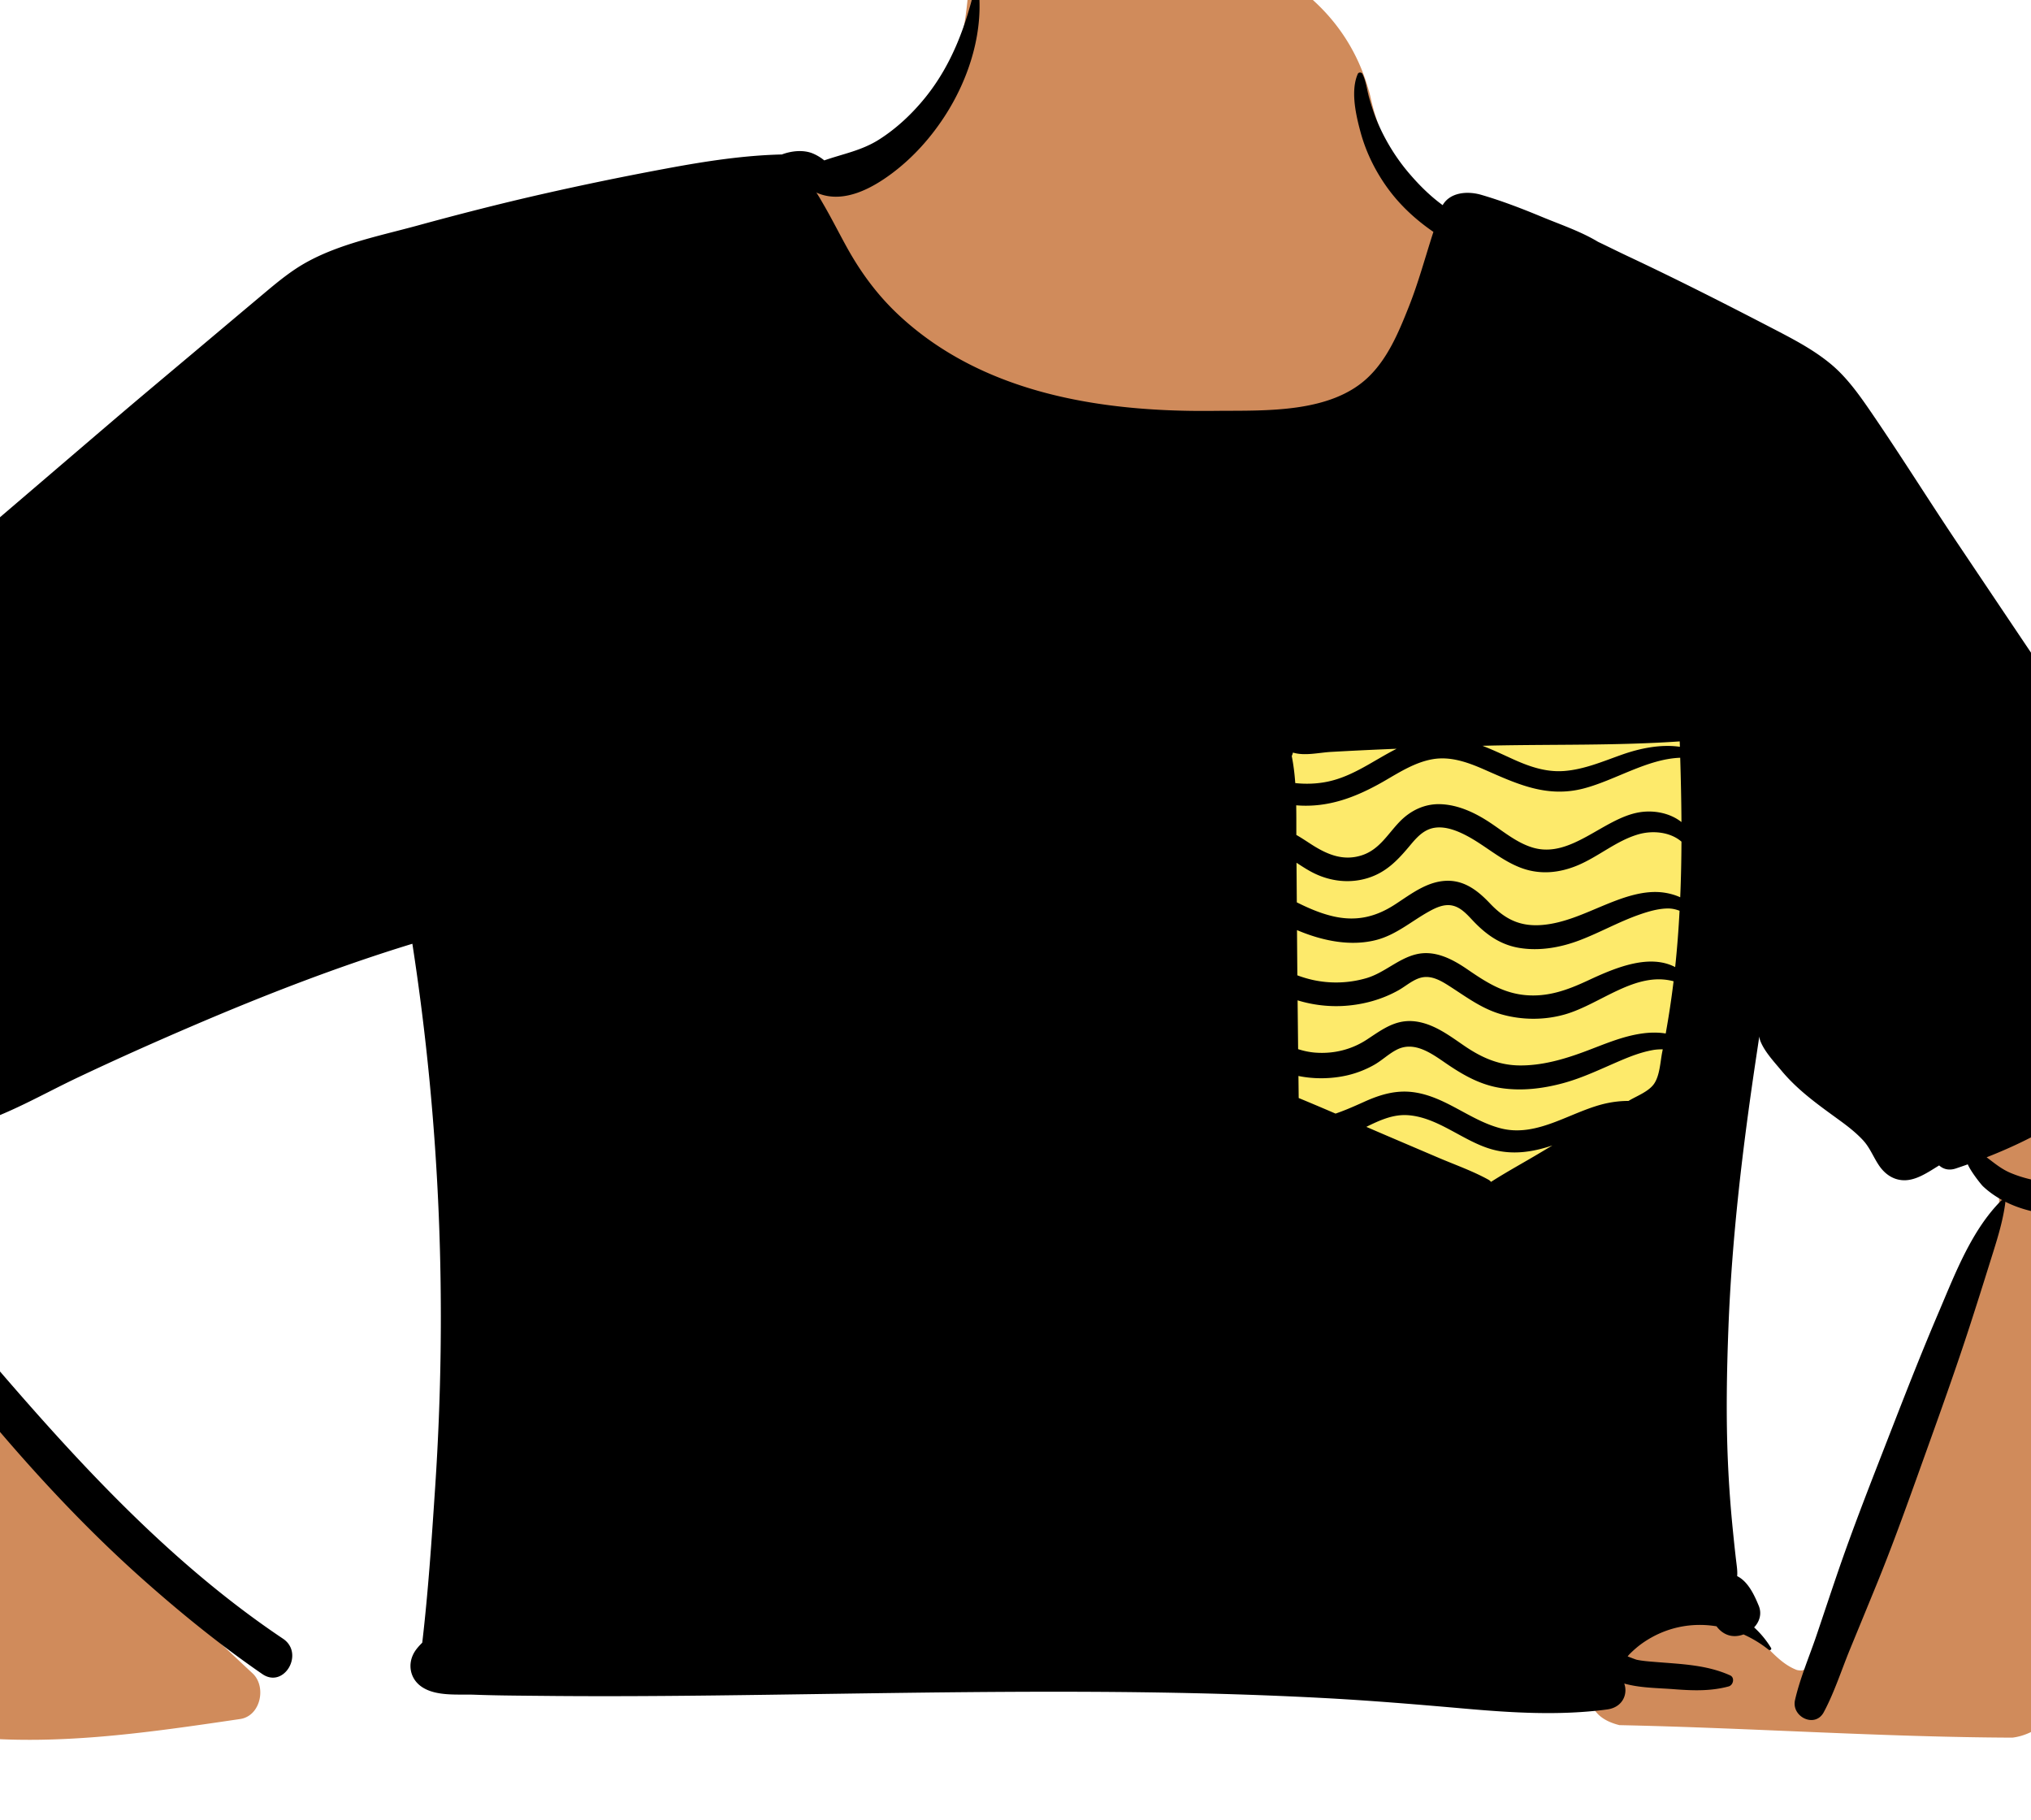 <svg xmlns="http://www.w3.org/2000/svg" width="818" height="733" fill="none" viewBox="0 0 818 733"><g id="body/Striped Pocket Tee"><path id="â Skin" fill="#D08B5B" fill-rule="evenodd" d="M409.156-29.304c53.656-3.842 127.22 6.794 142.739 67.973 4.813 22.263 14.296 32.034 30.228 46.594C683.251 214.7 330.414 236.455 312.276 110.238c-38.212 13.917-79.808 16.864-118.043 30.931-20.737 7.66-39.541 19.748-57.56 32.386-73.48 52.188-145.918 105.867-219.135 158.43 28.333 13.047 82.2 62.861 60.25 96.335-5.113 6.52-12.702 11.015-19.417 15.781l-3.54 2.528c-7.617 5.458-20.438 14.761-27.528 19.817l-1.308.952c-.513.371-1.09.788-1.613 1.161 51.13 74.753 110.969 143.727 177.345 205.31 5.652 5.254 3.337 17.002-4.843 18.37l-9.746 1.43c-31.466 4.583-63.53 8.708-95.24 6.219-30.883-3.359-49.493-30.697-70.605-50.5-42.159-43.092-81.404-89.058-117.15-137.616l-.745-1.025c-11.125-15.203-25.892-30.74-26.972-50.371-1.971-5.902 3.216-14.36 8.2-18.384l1.701-2.455c26.732-38.445 56.985-75.521 94.889-103.362-.141-4.149 1.777-8.51 5.575-11.259L45.199 210.28c40.872-28.127 78.861-61.183 123.163-83.897 45.3-21.81 96.421-22.668 142.844-40.87.984-13.12 28.567-16.469 27.696-14.443 29.103-17.566 44.085-38.467 48.706-57.676 4.62-19.21-1.122-36.727 21.548-42.698Zm391.73 411.57c48.982-73.701 95.671 7.843 116.063 56.99 24.093 67.259-25.801 149.993-58.033 207.975-11.872 16.102-27.486 50.066-48.412 52.528-52.72-.215-105.513-3.927-158.265-5.033-34.062-8.45 13.728-59.637 46.74-40.941 10.002 3.742 14.999 15.098 24.752 18.741 3.554.758 3.799-.827 5.244-4.365l.205-.495c2.577-6.123 5.076-12.28 7.614-18.419 21.477-52.89 44.182-105.313 66.758-157.714 4.823-11.377-1.941-20.75-10.734-27.522-6.733-5.541-35.676-19.071-8.406-13.116-10.501-24.373 2.117-49.112 16.474-68.629Zm-121.609-100.89c4.716-.589 10.773 4.164 11.499 8.768 6.016 38.166-.686 75.899-8.721 113.232l-1.479 6.837c-2.964 13.616-6.276 27.501-13.668 39.436-7.543 12.18-18.954 21.36-32.054 26.94-42.025 16.747-94.289.186-125.204-31.124-19.778-27.09-2.391-61.122.928-90.813-3.137-8.001-4.293-17.255-6.108-25.504l-.221-.985-7.049-30.772c-1.554-6.787 3.392-16.075 11.52-15.143a716.588 716.588 0 0 0 170.557-.872Z" clip-rule="evenodd"/><path id="ð Top" fill="#FDEA6B" d="M493.997 283h199v200h-199z"/><path id="ð Ink" fill="#000" fill-rule="evenodd" d="M877.197 372.624c-.17-.759.74-1.34 1.33-.769 9.97 9.609 17.01 21.889 24.74 33.269 7.36 10.84 15.37 21.26 20.86 33.221 5.1 11.119 8.39 22.399 9.37 34.619.98 12.131-.29 24.291-2.43 36.24-4.21 23.54-13.21 45.83-23.09 67.481-9.606 21.047-20.46 41.495-31.922 61.571l-4.107 7.168c-5.011 8.727-10.077 17.437-15.501 25.891-6.75 10.52-12.91 21.38-21.81 30.16-6.32 6.25-18.23 0-15.35-8.931 1.25-3.889 2.23-7.55 4.17-11.16 1.47-2.75 3.13-5.42 4.69-8.129 3.12-5.42 6.21-10.86 9.33-16.28 6.55-11.39 13.45-22.57 19.94-34 11.26-19.82 21.89-40.011 31.29-60.79l1.106-2.453c8.65-19.242 16.846-39.173 20.644-59.988 4-21.929.42-42.599-7.37-63.21-4.03-10.66-8.56-21.08-13.27-31.46l-.905-1.983c-4.549-9.907-9.371-19.761-11.715-30.467ZM393.047-6.696c.09-.39.75-.42.81 0 2.8 18.621-3.43 38.32-13.58 53.81-5.54 8.46-12.37 16.1-20.42 22.24l-.627.474c-8.223 6.147-19.335 12.084-29.543 8.097a6.526 6.526 0 0 1-.9-.42c1.15 1.78 2.21 3.65 3.29 5.52 3.21 5.57 6.09 11.34 9.22 16.96 5.6 10.049 12.27 19.039 20.7 26.909 33.709 31.464 81.042 38.942 125.494 38.584l3.14-.03c19.526-.138 45.062.859 60.136-13.273 8.1-7.59 12.56-18.381 16.59-28.511 3.96-9.93 6.67-20.18 9.96-30.28-6.87-4.709-13.17-10.459-18.12-17.18-5.16-7-9.06-14.88-11.31-23.29l-.332-1.256c-1.74-6.706-3.489-15.578-.688-21.914.32-.73 1.52-.68 1.86 0 1.51 3.03 1.8 6.45 2.73 9.69 1.08 3.77 2.3 7.52 3.91 11.09 3.11 6.92 7.22 13.5 12.15 19.26 4.07 4.77 8.48 9.15 13.52 12.83 2.97-5.13 9.86-5.82 15.63-4.13 7.734 2.26 15.363 5.16 22.821 8.225l1.489.615c7.37 3.06 15.7 5.87 22.6 10.04 4.19 2 8.21 4.01 11.99 5.79 18.835 8.848 37.391 18.236 55.863 27.807l3.957 2.053c7.74 4.03 15.41 8.1 22.14 13.72 6.85 5.72 12.17 13.54 17.17 20.87 11.43 16.76 22.2 34 33.5 50.85 22.82 34 45.64 68 68.59 101.92 5.55 8.211 11.81 16.22 16.79 24.78 4.77 8.181 4.64 16.58 3.71 25.71l-.174 1.677c-1.783 16.748-4.849 32.832-14.246 47.193-14.79 22.58-38.09 36.64-62.74 46.319 3.01 2.241 5.84 4.661 9.43 6.202 5.52 2.359 11.41 3.58 17.38 4.069 6.37.511 13.55-1.08 18.71 3.25 2.07 1.729 2.13 5.89 0 7.62-4.961 4.049-11.373 2.889-17.418 2.21l-.362-.04c-5.61-.62-11.14-1.66-16.41-3.72-1.3-.511-2.59-1.08-3.84-1.71.04.11.06.241.04.38-.9 6.89-2.852 13.404-4.913 19.988l-1.307 4.172c-2.66 8.52-5.34 17.02-8.1 25.52-5.252 16.182-10.973 32.21-16.715 48.219l-4.955 13.813c-5.09 14.171-10.244 28.323-15.94 42.258-3.52 8.599-7.06 17.2-10.59 25.79-3.45 8.39-6.32 17.45-10.6 25.44-3.52 6.58-13.12 1.869-11.58-4.89 2.02-8.869 5.83-17.67 8.74-26.3 2.96-8.76 5.86-17.53 8.87-26.271 5.235-15.183 11.033-30.164 16.86-45.131l5.776-14.837c5.665-14.537 11.398-29.061 17.524-43.41l.669-1.572c6.366-15.009 12.937-31.887 24.501-43.518.15-.16.36-.241.57-.261-2.84-1.54-5.5-3.41-7.84-5.62l-.114-.115c-.925-.979-4.746-5.805-5.976-8.695-1.6.57-3.2 1.12-4.8 1.659-2.79.941-5.1.261-6.73-1.229l-3.105 1.921c-3.319 2.027-6.888 3.951-10.555 4.049-4.62.12-8.25-2.43-10.72-6.19-2.22-3.36-3.54-6.99-6.35-10-2.763-2.958-5.961-5.455-9.229-7.839l-3.852-2.803c-7.064-5.156-13.912-10.367-19.599-17.178-2.86-3.44-6.69-7.52-8.43-11.651-.34-.798-.55-1.548-.59-2.279-.38 2.58-.77 5.17-1.16 7.75-5.46 36.31-9.87 72.87-11.28 109.59-.69 18.109-1 36.24-.19 54.359.4 9.051 1.06 18.091 1.97 27.111.45 4.52.92 9.03 1.47 13.53l.127 1.043c.159 1.379.263 2.713.143 3.977 4.4 2.169 6.93 7.65 8.69 11.93 1.34 3.26.3 6.43-1.86 8.72a37.83 37.83 0 0 1 6.81 8.269c.39.641-.45 1.141-.95.741a47.323 47.323 0 0 0-10.14-6.18c-1.87.71-3.91.9-5.79.38-2.04-.56-3.8-1.92-5.07-3.649-10.11-1.661-20.62.369-29.72 6.699-1.89 1.32-3.6 2.81-5.23 4.429-.28.282-.57.641-.86.991l1.985.763c.823.312 1.498.556 1.755.607 1.733.354 3.493.543 5.253.694l2.637.216c10.13.84 20.23 1.12 29.65 5.36 1.98.89 1.29 3.94-.58 4.449-6.879 1.867-13.705 1.722-20.707 1.223l-1.503-.112c-6.51-.5-13.5-.47-19.85-2.27 1.52 4.159-.55 9.59-6.9 10.44-19.07 2.54-38.26 1.341-57.35-.34-19.28-1.7-38.55-3.31-57.88-4.319-62.526-3.289-125.149-2.658-187.731-1.765l-35.366.513c-28.203.397-56.412.707-84.615.491l-13.201-.123c-5.579-.054-11.161-.122-16.734-.286l-3.343-.111c-6.64-.24-15.43.76-21.2-3.171-4.76-3.239-5.82-9.179-2.95-13.968.83-1.381 1.97-2.611 3.16-3.811 2.44-20.849 3.81-41.8 5.21-62.74 4.86-73.279 2.02-146.18-9.19-218.72-30.08 9.191-59.7 20.72-88.56 33.09-15.61 6.69-31.14 13.63-46.49 20.91-14.01 6.65-28.08 14.96-43.05 19.28-1.36 1.208-3.264 1.783-4.951 1.247l-.219-.077h-.01c-1.54.36-3.25.14-4.93-.87a93.24 93.24 0 0 1-1.02-.625l-.51-.325c-5.27-3.32-10.57-7.41-14.3-12.41-4.53 4.2-9.4 8.051-14.19 11.95-5.2 4.24-10.38 8.5-15.52 12.8-2.04 1.71-4.29 3.34-6.09 5.31l-.261.29a2.881 2.881 0 0 0-.119.14c7.79 5.04 14.61 12.69 20.72 19.34 6.561 7.137 12.895 14.502 19.178 21.895l6.081 7.171C14.853 569.964 58.3 622.589 113.977 659.914c8.8 5.9.41 20.27-8.33 14.24-16.54-11.39-32.19-24.04-47.22-37.351-26.34-23.309-50.04-49.459-72.23-76.709-11.23-13.791-22.13-27.919-32.81-42.14l-3.625-4.823c-4.83-6.434-9.635-12.887-14.235-19.487l-.962-1.383c-4.035-5.822-8.326-12.363-10.928-19.067-1 1.01-2.13 1.859-3.78 2.5-2.82 1.1-6.28-1.21-6.97-3.96-1.68-6.67 4.12-10.64 8.84-14.181 5.73-4.279 11.57-8.409 17.42-12.519l2.09-1.477c7.315-5.188 14.67-10.513 22.64-14.613.24-.32.53-.62.86-.88.38-.3.75-.59 1.13-.88-9.52-15.44-19.96-30.28-31.61-44.301a381.146 381.146 0 0 0-27.9-30.159l-4.42-4.28c-6.687-6.457-13.639-13.007-21.06-18.62l-2.323 2.634c-3.102 3.509-6.235 6.99-9.547 10.286-6.52 6.48-12.95 13.091-19.35 19.7-10.629 10.997-20.897 22.333-31.133 33.684l-5.117 5.675c-10.66 11.83-22.08 23.441-31.77 36.08l-.484.64c-4.23 5.674-7.242 11.953-5.276 19.161 1.897 6.949 6.406 13.11 10.294 19.111l.386.599c15.87 24.72 32.87 48.81 51.08 71.861 36.47 46.17 78.07 89.929 127.71 122.029 6.88 4.45.45 15.51-6.44 11.01-28.99-18.95-55.62-41.709-80.12-66.15-22.49-22.43-42.87-47.13-61.97-72.48-9.31-12.37-18.23-25-26.78-37.909-8.29-12.531-17.88-25.42-23.89-39.241-3.15-7.27-4.31-15.14-1.73-22.8 2.366-7.04 7.045-12.885 11.913-18.385l.457-.515c11.19-12.57 22.58-24.99 34.07-37.29 11.53-12.34 23.59-24.24 35.9-35.79 9.67-9.09 19.75-17.101 30.53-24.52a79.51 79.51 0 0 0-2.93-1.99c-3.01-1.96-3.77-6.15-1.13-8.81 7.21-7.281 15.52-13.611 23.34-20.239 7.35-6.231 14.7-12.471 22.05-18.711 14.96-12.68 29.92-25.37 44.88-38.06 26.87-22.79 53.59-45.74 80.37-68.63 11.167-9.541 22.438-18.965 33.68-28.415L97.52 125.55l9.768-8.201c5.006-4.192 10.117-8.338 15.809-11.535 13.392-7.522 29.493-10.777 44.248-14.763l.982-.267c16.55-4.529 33.19-8.79 49.92-12.59 16.75-3.8 33.57-7.26 50.46-10.39 15.18-2.82 30.72-5.24 46.2-5.6 3.84-1.46 8.66-1.97 12.44-.41 1.56.65 3.19 1.6 4.64 2.8 7.57-2.66 15.04-3.93 22.11-8.43 7.06-4.489 13.31-10.39 18.57-16.89 10.87-13.46 16.56-29.36 20.38-45.97Zm174.01 455.79c-6-.419-11.4 2.06-16.76 4.7 3.02 1.31 6.04 2.61 9.06 3.9l20.1 8.58c6.64 2.83 13.67 5.29 19.98 8.779.45.25.81.551 1.08.901 6.56-4.199 13.5-7.949 20.15-11.94 1.52-.91 3.05-1.82 4.58-2.73-7.92 2.65-16.04 3.98-24.64 1.49-11.47-3.31-21.43-12.83-33.55-13.68Zm16.44-20.12-1.078-.732c-5.82-3.992-12.764-9.124-19.832-5.538-3.33 1.69-6.06 4.42-9.34 6.24-3.3 1.84-6.93 3.25-10.61 4.1-6.11 1.41-13.11 1.62-19.68.259l.1 8.881c4.97 2.05 9.91 4.151 14.85 6.27 3.207-1.096 6.294-2.413 9.54-3.858l2.19-.982c6.25-2.811 12.56-4.689 19.47-3.8 13.01 1.67 22.84 11.34 35.28 14.56 15.25 3.961 29.01-7.42 43.42-10.23a41.523 41.523 0 0 1 7.259-.784l.811-.006.36-.21c3.1-1.82 7.74-3.559 9.9-6.62 2.35-3.32 2.55-8.88 3.32-12.78.08-.39.16-.79.23-1.18-1.36 0-2.74.069-4.14.33-4.4.81-8.54 2.37-12.64 4.111-7.75 3.289-15.33 7.039-23.49 9.229-7.99 2.149-16.34 3.17-24.57 1.98-8.03-1.161-14.7-4.78-21.35-9.24Zm1.252-31.221-1.205-.776c-3.178-2.028-6.823-4.128-10.717-3.383-3.48.67-6.47 3.44-9.5 5.15-6.65 3.75-14.11 5.8-21.72 6.32-6.33.43-12.9-.34-18.99-2.22l.21 19.661c2.23.709 4.54 1.219 6.97 1.399 7.38.55 14.58-1.22 20.77-5.29l3.131-2.079c5.359-3.52 10.387-6.315 17.479-5.03 7.02 1.279 12.91 5.779 18.65 9.699l.941.632c6.592 4.352 13.274 7.162 21.359 7.228 8.73.069 17.36-2.36 25.49-5.35 8.07-2.959 15.74-6.51 24.37-7.6 2.64-.33 5.86-.43 8.89.09.4-2.23.78-4.449 1.14-6.68.78-4.79 1.45-9.57 2.03-14.36-15.31-4.12-29.45 9.21-43.67 13.32-8.25 2.38-17.23 2.351-25.48.05-7.634-2.13-13.635-6.552-20.148-10.781Zm.038-33.109c-3.27-.63-6.5.88-9.28 2.43-7.09 3.931-13.21 9.4-21.24 11.47-10.33 2.66-21.63.37-31.89-3.98.04 6.069.09 12.14.14 18.21 1.93.731 3.91 1.32 5.93 1.79a43.65 43.65 0 0 0 21.86-.65c7.21-2.111 12.74-7.81 19.97-9.59 7.393-1.826 14.362 1.727 20.32 5.766l1.793 1.223c6.811 4.622 13.416 8.637 21.937 9.421 9.01.83 16.84-1.99 24.89-5.729l1.874-.867c10.192-4.681 23.422-10.011 33.596-4.684.8-7.56 1.38-15.119 1.77-22.69-1.4-.52-2.85-.9-4.52-.91-3.99-.019-8.18 1.24-11.9 2.55-8.13 2.87-15.7 7.149-23.75 10.22-7.63 2.92-16.08 4.44-24.22 3.131-7.54-1.211-13.2-5.151-18.41-10.551l-.757-.798c-2.285-2.431-4.729-5.105-8.113-5.762Zm5.97-28.07c-3.77-1.989-8.36-3.84-12.72-3.26-4.16.549-6.932 3.371-9.494 6.388l-1.387 1.651c-4.583 5.422-9.094 9.98-16.159 12.211-7.32 2.3-15.08 1.4-21.89-1.97-2.42-1.2-4.67-2.69-6.93-4.16l.12 15.949c4.52 2.25 9.12 4.281 14.17 5.511 9.32 2.27 17.24.59 25.21-4.55l.837-.544c6.003-3.942 12.158-8.636 19.573-9.076 7.236-.433 12.667 3.579 17.432 8.489l.558.581c6.01 6.339 12.08 9.43 21.02 8.7 8.667-.708 16.779-4.535 24.719-7.832l.721-.298c7.26-2.981 15.63-6.05 23.6-4.91 1.91.27 4.38.86 6.58 1.89.32-7.461.47-14.93.5-22.41-4.53-3.929-11.58-4.58-17.25-2.97-8.88 2.52-16.15 9.02-24.63 12.55-7.52 3.13-15.36 3.83-23.03.869-7.92-3.059-14.13-8.889-21.55-12.809Zm85.96-31.42c-13.27.46-26.25 9.09-38.92 12.38-14.153 3.673-25.705-1.334-38.313-6.892l-1.627-.717c-6.47-2.84-13.42-5.391-20.59-4.231-6.99 1.141-13.17 5.01-19.18 8.51l-1.152.664c-10.948 6.232-22.096 10.499-34.878 9.435.07 4.011.04 8.011.05 11.931 2.1 1.2 4.12 2.56 6.04 3.8l.689.437c6.094 3.81 12.375 6.315 19.641 3.963 7.02-2.28 10.32-8.39 15.14-13.42 4.43-4.62 10.21-7.429 16.69-7.16 6.97.279 13.56 3.35 19.32 7.1 5.76 3.75 11.33 8.599 18.07 10.48 15.12 4.199 28.07-11.79 42.37-14.28 6-1.05 12.62.28 17.15 3.899-.05-8.619-.24-17.259-.5-25.899Zm-114.22-3.62c-1.87.07-3.74.15-5.61.23-6.92.3-13.84.64-20.76 1.03-4.79.259-10.68 1.73-15.38.27-.12.48-.28.941-.49 1.39.71 3.54 1.15 7.2 1.42 10.9 4.34.47 8.75.31 13.03-.58 10.27-2.13 18.61-8.61 27.79-13.24Zm114.02-2.97c-25.269 1.741-50.733 1.142-76.043 1.689l-3.037.071c-.12 0-.24.011-.36.011 2.903 1.125 5.783 2.413 8.653 3.725l2.867 1.314c6.78 3.12 13.68 5.67 21.27 5.12 8.13-.59 15.79-3.909 23.39-6.59 7.25-2.56 15.6-4.28 23.33-3.16-.02-.73-.04-1.45-.07-2.18Z" clip-rule="evenodd"/></g></svg>